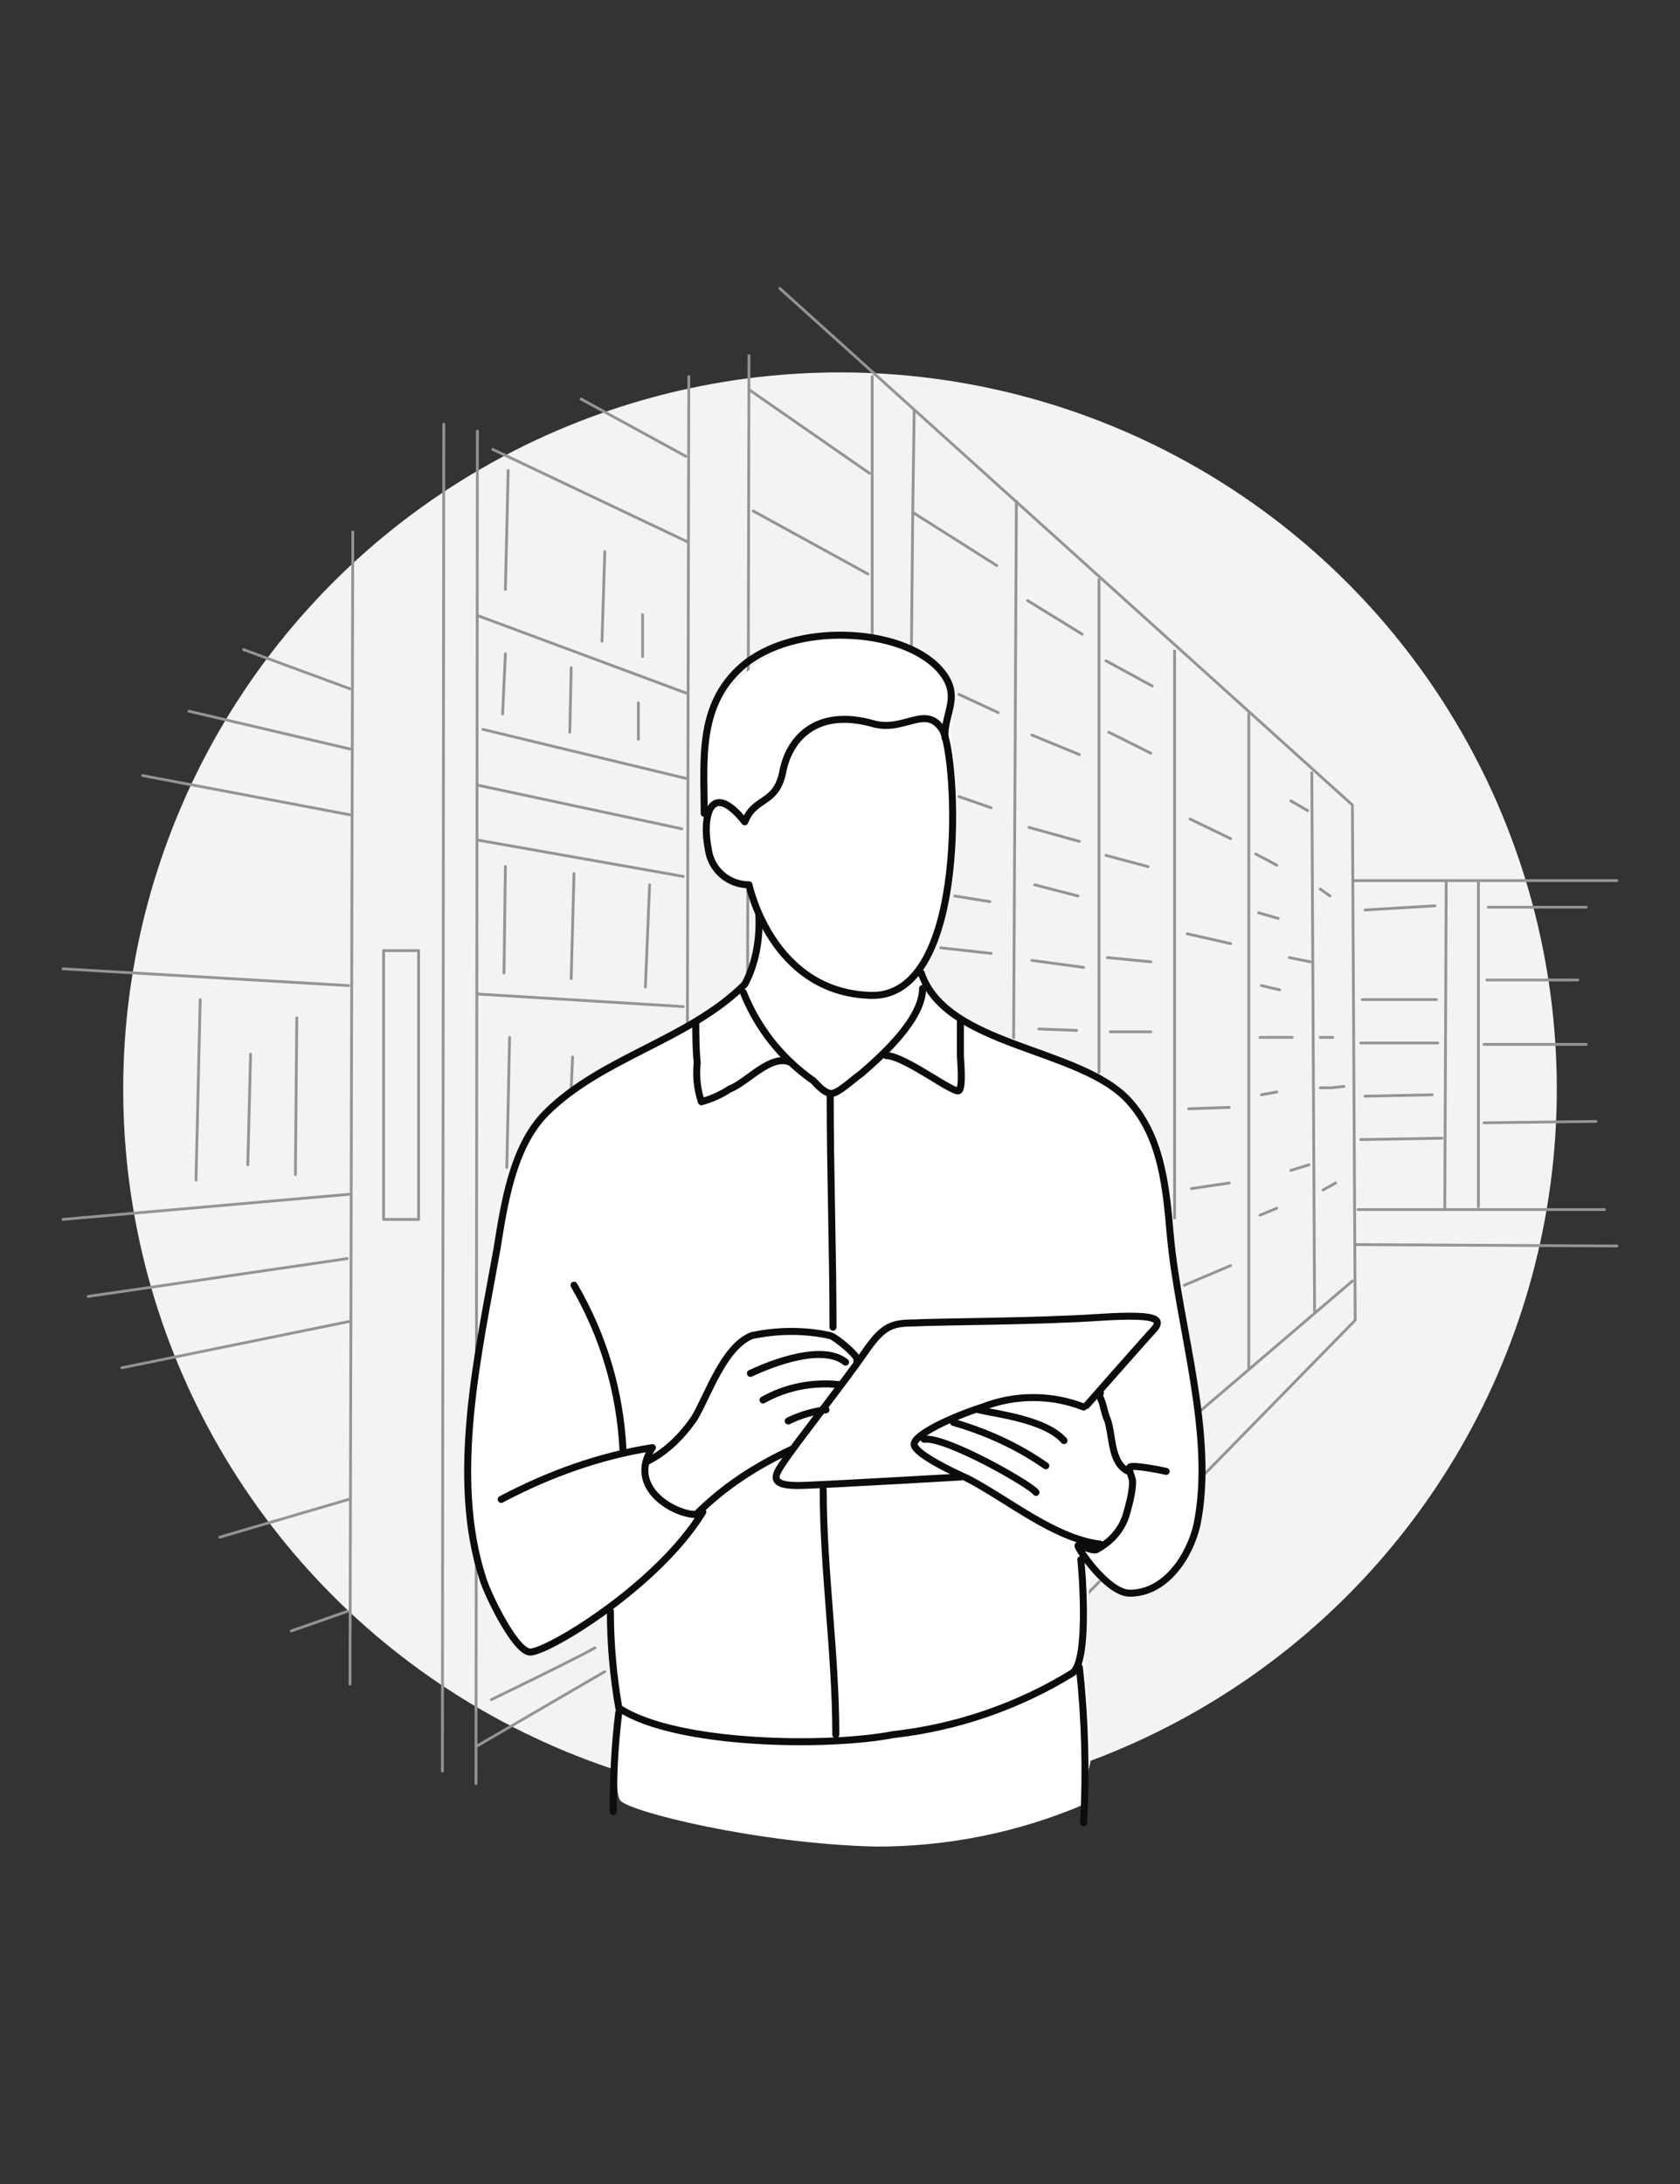 <?xml version="1.0" encoding="utf-8"?>
<!-- Generator: Adobe Illustrator 25.4.0, SVG Export Plug-In . SVG Version: 6.00 Build 0)  -->
<svg version="1.1" id="Ebene_1" xmlns="http://www.w3.org/2000/svg" xmlns:xlink="http://www.w3.org/1999/xlink" x="0px" y="0px"
	 viewBox="0 0 120 156" enable-background="new 0 0 120 156" xml:space="preserve">
<rect x="0" y="0" width="120" height="156" fill="#333333" stroke="none"/>
<circle fill="#F4F3F4" cx="60" cy="77.8" r="51.2"/>
<polyline fill="none" stroke="#949494" stroke-width="0.2" stroke-linecap="round" stroke-linejoin="round" points="55.7,20.6 
	96.6,57.5 96.8,94.3 64.8,127 "/>
<line fill="none" stroke="#949494" stroke-width="0.2" stroke-linecap="round" stroke-linejoin="round" x1="115.5" y1="62.9" x2="96.7" y2="62.9"/>
<line fill="none" stroke="#949494" stroke-width="0.2" stroke-linecap="round" stroke-linejoin="round" x1="115.5" y1="89" x2="96.8" y2="88.9"/>
<line fill="none" stroke="#949494" stroke-width="0.2" stroke-linecap="round" stroke-linejoin="round" x1="114.6" y1="86.4" x2="97" y2="86.4"/>
<line fill="none" stroke="#949494" stroke-width="0.2" stroke-linecap="round" stroke-linejoin="round" x1="103.3" y1="63" x2="103.2" y2="86.3"/>
<line fill="none" stroke="#949494" stroke-width="0.2" stroke-linecap="round" stroke-linejoin="round" x1="105.6" y1="63" x2="105.6" y2="86.2"/>
<line fill="none" stroke="#949494" stroke-width="0.2" stroke-linecap="round" stroke-linejoin="round" x1="96.6" y1="91.5" x2="55.3" y2="126.8"/>
<line fill="none" stroke="#949494" stroke-width="0.2" stroke-linecap="round" stroke-linejoin="round" x1="93.7" y1="55.2" x2="93.9" y2="93.7"/>
<line fill="none" stroke="#949494" stroke-width="0.2" stroke-linecap="round" stroke-linejoin="round" x1="89.2" y1="51" x2="89.2" y2="97.7"/>
<line fill="none" stroke="#949494" stroke-width="0.2" stroke-linecap="round" stroke-linejoin="round" x1="83.9" y1="46.5" x2="83.9" y2="87"/>
<line fill="none" stroke="#949494" stroke-width="0.2" stroke-linecap="round" stroke-linejoin="round" x1="78.5" y1="41.4" x2="78.5" y2="76.6"/>
<line fill="none" stroke="#949494" stroke-width="0.2" stroke-linecap="round" stroke-linejoin="round" x1="72.6" y1="35.8" x2="72.4" y2="74.5"/>
<line fill="none" stroke="#949494" stroke-width="0.2" stroke-linecap="round" stroke-linejoin="round" x1="31.7" y1="30.3" x2="31.6" y2="126.5"/>
<line fill="none" stroke="#949494" stroke-width="0.2" stroke-linecap="round" stroke-linejoin="round" x1="34.1" y1="30.8" x2="34" y2="127.4"/>
<rect x="27.4" y="67.9" fill="none" stroke="#949494" stroke-width="0.2" stroke-linecap="round" stroke-linejoin="round" width="2.5" height="19.2"/>
<line fill="none" stroke="#949494" stroke-width="0.2" stroke-linecap="round" stroke-linejoin="round" x1="49.2" y1="26.9" x2="49.1" y2="73.6"/>
<line fill="none" stroke="#949494" stroke-width="0.2" stroke-linecap="round" stroke-linejoin="round" x1="53.5" y1="25.4" x2="53.4" y2="69.7"/>
<line fill="none" stroke="#949494" stroke-width="0.2" stroke-linecap="round" stroke-linejoin="round" x1="62.3" y1="26.9" x2="62.3" y2="45.9"/>
<polyline fill="none" stroke="#949494" stroke-width="0.2" stroke-linecap="round" stroke-linejoin="round" points="65.3,29.3 
	65.2,36.3 65.1,46.5 "/>
<line fill="none" stroke="#949494" stroke-width="0.2" stroke-linecap="round" stroke-linejoin="round" x1="82.2" y1="53.8" x2="79.2" y2="52.3"/>
<line fill="none" stroke="#949494" stroke-width="0.2" stroke-linecap="round" stroke-linejoin="round" x1="95" y1="64" x2="94.3" y2="63.5"/>
<line fill="none" stroke="#949494" stroke-width="0.2" stroke-linecap="round" stroke-linejoin="round" x1="91.2" y1="61.8" x2="89.7" y2="61"/>
<line fill="none" stroke="#949494" stroke-width="0.2" stroke-linecap="round" stroke-linejoin="round" x1="77.1" y1="53.9" x2="73.7" y2="52.5"/>
<line fill="none" stroke="#949494" stroke-width="0.2" stroke-linecap="round" stroke-linejoin="round" x1="62" y1="41" x2="53.8" y2="36.5"/>
<line fill="none" stroke="#949494" stroke-width="0.2" stroke-linecap="round" stroke-linejoin="round" x1="49.1" y1="38.7" x2="35.2" y2="32.1"/>
<line fill="none" stroke="#949494" stroke-width="0.2" stroke-linecap="round" stroke-linejoin="round" x1="49" y1="32.6" x2="41.5" y2="28.5"/>
<line fill="none" stroke="#949494" stroke-width="0.2" stroke-linecap="round" stroke-linejoin="round" x1="49" y1="49.5" x2="34.2" y2="44"/>
<line fill="none" stroke="#949494" stroke-width="0.2" stroke-linecap="round" stroke-linejoin="round" x1="49" y1="55.6" x2="34.5" y2="52.1"/>
<line fill="none" stroke="#949494" stroke-width="0.2" stroke-linecap="round" stroke-linejoin="round" x1="48.7" y1="59.2" x2="34.2" y2="56.1"/>
<line fill="none" stroke="#949494" stroke-width="0.2" stroke-linecap="round" stroke-linejoin="round" x1="48.8" y1="62.6" x2="34.1" y2="60"/>
<line fill="none" stroke="#949494" stroke-width="0.2" stroke-linecap="round" stroke-linejoin="round" x1="48.8" y1="71.9" x2="34.1" y2="71"/>
<line fill="none" stroke="#949494" stroke-width="0.2" stroke-linecap="round" stroke-linejoin="round" x1="25.2" y1="38" x2="25" y2="120.3"/>
<line fill="none" stroke="#949494" stroke-width="0.2" stroke-linecap="round" stroke-linejoin="round" x1="24.9" y1="70.4" x2="4.5" y2="69.2"/>
<line fill="none" stroke="#949494" stroke-width="0.2" stroke-linecap="round" stroke-linejoin="round" x1="25" y1="58.2" x2="10.2" y2="55.4"/>
<line fill="none" stroke="#949494" stroke-width="0.2" stroke-linecap="round" stroke-linejoin="round" x1="25" y1="53.5" x2="13.5" y2="50.8"/>
<line fill="none" stroke="#949494" stroke-width="0.2" stroke-linecap="round" stroke-linejoin="round" x1="25" y1="49.2" x2="17.4" y2="46.4"/>
<line fill="none" stroke="#949494" stroke-width="0.2" stroke-linecap="round" stroke-linejoin="round" x1="25" y1="85.3" x2="4.5" y2="87.1"/>
<line fill="none" stroke="#949494" stroke-width="0.2" stroke-linecap="round" stroke-linejoin="round" x1="24.8" y1="89.9" x2="6.3" y2="92.6"/>
<line fill="none" stroke="#949494" stroke-width="0.2" stroke-linecap="round" stroke-linejoin="round" x1="24.9" y1="94.4" x2="8.7" y2="97.7"/>
<line fill="none" stroke="#949494" stroke-width="0.2" stroke-linecap="round" stroke-linejoin="round" x1="24.9" y1="107.1" x2="15.7" y2="109.8"/>
<line fill="none" stroke="#949494" stroke-width="0.2" stroke-linecap="round" stroke-linejoin="round" x1="24.8" y1="115.1" x2="20.8" y2="116.5"/>
<line fill="none" stroke="#949494" stroke-width="0.2" stroke-linecap="round" stroke-linejoin="round" x1="43.2" y1="119.4" x2="34.1" y2="124.7"/>
<path fill="none" stroke="#949494" stroke-width="0.2" stroke-linecap="round" stroke-linejoin="round" d="M42.5,117.7
	c-1.4,0.8-7.4,3.7-7.4,3.7"/>
<line fill="none" stroke="#949494" stroke-width="0.2" stroke-linecap="round" stroke-linejoin="round" x1="62.1" y1="33.8" x2="53.6" y2="27.9"/>
<line fill="none" stroke="#949494" stroke-width="0.2" stroke-linecap="round" stroke-linejoin="round" x1="71.2" y1="40.4" x2="65.2" y2="36.6"/>
<line fill="none" stroke="#949494" stroke-width="0.2" stroke-linecap="round" stroke-linejoin="round" x1="71.3" y1="50.9" x2="68.5" y2="49.6"/>
<line fill="none" stroke="#949494" stroke-width="0.2" stroke-linecap="round" stroke-linejoin="round" x1="70.8" y1="57.7" x2="68.5" y2="56.9"/>
<line fill="none" stroke="#949494" stroke-width="0.2" stroke-linecap="round" stroke-linejoin="round" x1="77.1" y1="60.1" x2="73.5" y2="59.1"/>
<line fill="none" stroke="#949494" stroke-width="0.2" stroke-linecap="round" stroke-linejoin="round" x1="82" y1="61.9" x2="79" y2="61.1"/>
<line fill="none" stroke="#949494" stroke-width="0.2" stroke-linecap="round" stroke-linejoin="round" x1="91.3" y1="65.6" x2="89.9" y2="65.2"/>
<line fill="none" stroke="#949494" stroke-width="0.2" stroke-linecap="round" stroke-linejoin="round" x1="93.6" y1="68.7" x2="92.1" y2="68.4"/>
<line fill="none" stroke="#949494" stroke-width="0.2" stroke-linecap="round" stroke-linejoin="round" x1="77" y1="64" x2="73.9" y2="63.2"/>
<line fill="none" stroke="#949494" stroke-width="0.2" stroke-linecap="round" stroke-linejoin="round" x1="70.7" y1="64.4" x2="68.2" y2="64"/>
<line fill="none" stroke="#949494" stroke-width="0.2" stroke-linecap="round" stroke-linejoin="round" x1="70.8" y1="68.1" x2="67.2" y2="67.7"/>
<line fill="none" stroke="#949494" stroke-width="0.2" stroke-linecap="round" stroke-linejoin="round" x1="77.4" y1="69.1" x2="73.7" y2="68.6"/>
<line fill="none" stroke="#949494" stroke-width="0.2" stroke-linecap="round" stroke-linejoin="round" x1="82.2" y1="68.7" x2="79.1" y2="68.4"/>
<line fill="none" stroke="#949494" stroke-width="0.2" stroke-linecap="round" stroke-linejoin="round" x1="77.3" y1="45.3" x2="73.4" y2="42.9"/>
<line fill="none" stroke="#949494" stroke-width="0.2" stroke-linecap="round" stroke-linejoin="round" x1="82.3" y1="49" x2="79" y2="47.2"/>
<line fill="none" stroke="#949494" stroke-width="0.2" stroke-linecap="round" stroke-linejoin="round" x1="93.4" y1="57.9" x2="92.2" y2="57.2"/>
<line fill="none" stroke="#949494" stroke-width="0.2" stroke-linecap="round" stroke-linejoin="round" x1="91.4" y1="70.7" x2="90.1" y2="70.4"/>
<line fill="none" stroke="#949494" stroke-width="0.2" stroke-linecap="round" stroke-linejoin="round" x1="95.2" y1="74.1" x2="94.3" y2="74.1"/>
<polyline fill="none" stroke="#949494" stroke-width="0.2" stroke-linecap="round" stroke-linejoin="round" points="92.3,74.1 
	90.9,74.1 90,74.1 "/>
<line fill="none" stroke="#949494" stroke-width="0.2" stroke-linecap="round" stroke-linejoin="round" x1="82.2" y1="73.7" x2="79.3" y2="73.7"/>
<line fill="none" stroke="#949494" stroke-width="0.2" stroke-linecap="round" stroke-linejoin="round" x1="76.9" y1="73.6" x2="74.2" y2="73.5"/>
<polyline fill="none" stroke="#949494" stroke-width="0.2" stroke-linecap="round" stroke-linejoin="round" points="96,77.6 
	95.1,77.7 94.3,77.7 "/>
<line fill="none" stroke="#949494" stroke-width="0.2" stroke-linecap="round" stroke-linejoin="round" x1="91.2" y1="78" x2="90.1" y2="78.2"/>
<line fill="none" stroke="#949494" stroke-width="0.2" stroke-linecap="round" stroke-linejoin="round" x1="93.5" y1="83.2" x2="92.2" y2="83.6"/>
<line fill="none" stroke="#949494" stroke-width="0.2" stroke-linecap="round" stroke-linejoin="round" x1="95.4" y1="84.5" x2="94.5" y2="85"/>
<line fill="none" stroke="#949494" stroke-width="0.2" stroke-linecap="round" stroke-linejoin="round" x1="91.2" y1="86.3" x2="90" y2="86.8"/>
<line fill="none" stroke="#949494" stroke-width="0.2" stroke-linecap="round" stroke-linejoin="round" x1="103" y1="81.3" x2="97.2" y2="81.4"/>
<line fill="none" stroke="#949494" stroke-width="0.2" stroke-linecap="round" stroke-linejoin="round" x1="102.3" y1="78.2" x2="97.5" y2="78.3"/>
<line fill="none" stroke="#949494" stroke-width="0.2" stroke-linecap="round" stroke-linejoin="round" x1="102.7" y1="74.5" x2="97.2" y2="74.5"/>
<line fill="none" stroke="#949494" stroke-width="0.2" stroke-linecap="round" stroke-linejoin="round" x1="102.6" y1="71.4" x2="97.3" y2="71.4"/>
<line fill="none" stroke="#949494" stroke-width="0.2" stroke-linecap="round" stroke-linejoin="round" x1="102.5" y1="64.7" x2="97.5" y2="65"/>
<line fill="none" stroke="#949494" stroke-width="0.2" stroke-linecap="round" stroke-linejoin="round" x1="113.3" y1="64.8" x2="106.3" y2="64.8"/>
<line fill="none" stroke="#949494" stroke-width="0.2" stroke-linecap="round" stroke-linejoin="round" x1="112.7" y1="70" x2="106.2" y2="70"/>
<line fill="none" stroke="#949494" stroke-width="0.2" stroke-linecap="round" stroke-linejoin="round" x1="113.3" y1="74.6" x2="106" y2="74.6"/>
<line fill="none" stroke="#949494" stroke-width="0.2" stroke-linecap="round" stroke-linejoin="round" x1="114" y1="80.1" x2="106" y2="80.2"/>
<line fill="none" stroke="#949494" stroke-width="0.2" stroke-linecap="round" stroke-linejoin="round" x1="36.1" y1="61.9" x2="36" y2="69.5"/>
<line fill="none" stroke="#949494" stroke-width="0.2" stroke-linecap="round" stroke-linejoin="round" x1="41" y1="62.4" x2="40.8" y2="69.9"/>
<line fill="none" stroke="#949494" stroke-width="0.2" stroke-linecap="round" stroke-linejoin="round" x1="46.4" y1="63.2" x2="46.1" y2="70.5"/>
<line fill="none" stroke="#949494" stroke-width="0.2" stroke-linecap="round" stroke-linejoin="round" x1="36.1" y1="46.7" x2="35.9" y2="51"/>
<line fill="none" stroke="#949494" stroke-width="0.2" stroke-linecap="round" stroke-linejoin="round" x1="40.8" y1="47.7" x2="40.7" y2="52.3"/>
<line fill="none" stroke="#949494" stroke-width="0.2" stroke-linecap="round" stroke-linejoin="round" x1="45.6" y1="50.2" x2="45.6" y2="52.8"/>
<line fill="none" stroke="#949494" stroke-width="0.2" stroke-linecap="round" stroke-linejoin="round" x1="36.3" y1="33.6" x2="36.1" y2="42.1"/>
<line fill="none" stroke="#949494" stroke-width="0.2" stroke-linecap="round" stroke-linejoin="round" x1="43.2" y1="39.4" x2="43" y2="45.8"/>
<line fill="none" stroke="#949494" stroke-width="0.2" stroke-linecap="round" stroke-linejoin="round" x1="45.9" y1="43.9" x2="45.9" y2="46.9"/>
<line fill="none" stroke="#949494" stroke-width="0.2" stroke-linecap="round" stroke-linejoin="round" x1="36.4" y1="74.1" x2="36.2" y2="83.4"/>
<line fill="none" stroke="#949494" stroke-width="0.2" stroke-linecap="round" stroke-linejoin="round" x1="40.9" y1="75.5" x2="40.8" y2="77.8"/>
<line fill="none" stroke="#949494" stroke-width="0.2" stroke-linecap="round" stroke-linejoin="round" x1="21.2" y1="72.7" x2="21.1" y2="83.9"/>
<line fill="none" stroke="#949494" stroke-width="0.2" stroke-linecap="round" stroke-linejoin="round" x1="17.9" y1="75.3" x2="17.7" y2="83.2"/>
<line fill="none" stroke="#949494" stroke-width="0.2" stroke-linecap="round" stroke-linejoin="round" x1="14.3" y1="71.4" x2="14" y2="84.3"/>
<line fill="none" stroke="#949494" stroke-width="0.2" stroke-linecap="round" stroke-linejoin="round" x1="87.9" y1="59.9" x2="85" y2="58.5"/>
<line fill="none" stroke="#949494" stroke-width="0.2" stroke-linecap="round" stroke-linejoin="round" x1="87.9" y1="67.4" x2="84.8" y2="66.7"/>
<line fill="none" stroke="#949494" stroke-width="0.2" stroke-linecap="round" stroke-linejoin="round" x1="87.8" y1="79.1" x2="84.9" y2="79.2"/>
<line fill="none" stroke="#949494" stroke-width="0.2" stroke-linecap="round" stroke-linejoin="round" x1="87.8" y1="84.5" x2="85.1" y2="84.9"/>
<line fill="none" stroke="#949494" stroke-width="0.2" stroke-linecap="round" stroke-linejoin="round" x1="87.9" y1="90.4" x2="84.6" y2="91.8"/>
<path fill="#FFFFFF" d="M77.4,128.9c-4.7,2-9.7,3-14.8,3c-8.5-0.2-17.7-2.5-18.3-3.3c-0.6-0.8,0.2-6.5,0.2-6.5l-0.8-7.1
	c-1.5,1-3.1,2-4.8,2.8c-1.4,0.5-2.5,0.4-3.6-2.8c-1.2-3.3-2.7-8-0.8-18.8s1.9-15.7,6.5-18.3s11.4-6.2,12.2-7.3
	c0.6-1.5,1-3.1,1.1-4.7c0.1-0.9-0.1-1.7-0.5-2.5c0,0-2.3-0.3-2.7-1.8c-0.4-1.1-0.6-2.3-0.6-3.5c0.2-1.3-0.5-5.6,1.2-8.3
	c2.7-3.7,7.4-5.3,11.8-4c5.7,1.5,4.4,5,4.4,6.4c0.5,3.5,0.6,7.1,0.2,10.6c-0.5,2.2-1.2,4.4-2.2,6.5c0.4,1.1,1,2,1.9,2.8
	c1.2,0.7,6.4,2.9,9.2,4c3.4,1.1,5.8,4,6.3,7.5c0.4,4.1,0.9,7.2,1.5,10.7c0.7,3.9,1.1,7.8,1.2,11.7c-0.2,2.4-1.9,10.7-8.1,6.5
	c-0.4,3.6-0.4,6.5-0.4,6.5c0.2,2.3,0.4,4.5,0.4,6.8C77.5,127.4,77.4,128.9,77.4,128.9z"/>
<path fill="none" stroke="#0B0C0C" stroke-width="0.5" stroke-linecap="round" stroke-linejoin="round" d="M62.4,51.7
	c2.2,0.6,3.7-1.4,4.9,0.4c1.1,1.8,2,19.2-5.1,19s-8.7-7.9-8.7-7.9c-1.5,0-2.7-1.1-2.9-2.5c-0.5-2.5,0.2-5,2.6-2
	c0.7-1.8,2.2-1.2,2.7-3.5C56.3,52.9,58.2,50.5,62.4,51.7z"/>
<path fill="none" stroke="#0B0C0C" stroke-width="0.5" stroke-linecap="round" stroke-linejoin="round" d="M67.5,52.7
	c-0.1-1.8,1.3-3-0.4-4.9c-2.7-3-10.4-3.4-14.1-0.2c-3.2,2.8-2.7,6.8-2.7,10.5"/>
<path fill="none" stroke="#0B0C0C" stroke-width="0.5" stroke-linecap="round" stroke-linejoin="round" d="M54.2,65.3
	c0.1,1.7-0.2,3.5-1,5c-4,4-10.2,5.2-14.2,9.2c-2.4,2.4-3,6.6-3.5,9.7c-1.3,7.3-3.4,16.3-1,23.6c0.3,1,2.2,5,3.3,5.2
	c1,0.2,9.1-4.6,12.4-10c-0.6,0.8-5.8-1.2-3.6-4.6c-3.8,0.6-7.4,1.9-10.8,3.7"/>
<path fill="none" stroke="#0B0C0C" stroke-width="0.5" stroke-linecap="round" stroke-linejoin="round" d="M41,91.8
	c2.1,3.6,3.3,7.6,3.5,11.8"/>
<path fill="none" stroke="#0B0C0C" stroke-width="0.5" stroke-linecap="round" stroke-linejoin="round" d="M77.6,100.4
	c0,0,3.7-4.2,4.6-5.2c0.9-0.9,0.9-1.4-3.7-1.1c-4.5,0.3-11.6,0.3-13.3,0.4c-1.6,0-2.2,0.3-3.5,2.2c-1.3,1.9-5,6.6-5.7,7.7
	c-0.7,1-1.2,1.8,1.4,1.7s11.2-0.6,11.2-0.6"/>
<path fill="none" stroke="#0B0C0C" stroke-width="0.5" stroke-linecap="round" stroke-linejoin="round" d="M49.7,108.2
	c2-2,4.3-3.5,6.9-4.7"/>
<path fill="none" stroke="#0B0C0C" stroke-width="0.5" stroke-linecap="round" stroke-linejoin="round" d="M61.2,97.2
	c0.3-0.2-1.5-1.7-1.9-1.8c-1.8-0.4-3.7-0.4-5.6,0c-2,0.8-3.1,4.2-4.1,5.9c-0.9,1.3-2,2.4-3.4,3.1"/>
<path fill="none" stroke="#0B0C0C" stroke-width="0.5" stroke-linecap="round" stroke-linejoin="round" d="M59.9,98.9
	c-1.9-0.2-3.8,0.2-5.4,1.1"/>
<path fill="none" stroke="#0B0C0C" stroke-width="0.5" stroke-linecap="round" stroke-linejoin="round" d="M77.4,100.5
	c-2.3-0.9-4.9-0.9-7.2,0c-2.2,0.7-5,2-4.9,2.7c0.1,0.7,3.1,2.1,3.8,2.4c2.9,1.5,6.2,4.3,9.5,4.7"/>
<path fill="none" stroke="#0B0C0C" stroke-width="0.5" stroke-linecap="round" stroke-linejoin="round" d="M78.6,99.5
	c-0.2-0.2,0,0.4,0.1,0.6c0.1,0.2,0.2,0.9,0.4,1.3c0.4,1.1,0.2,3.1,1.5,3.7"/>
<path fill="none" stroke="#0B0C0C" stroke-width="0.5" stroke-linecap="round" stroke-linejoin="round" d="M65.8,69.5
	c1.8,5.3,11.3,5.3,14.8,9.1c2.4,2.6,2.7,6.3,3,9.7c0.6,6.5,3.2,14.2,1.9,20.6c-0.5,2.2-2.2,4.9-4.8,4.9c-1.6,0-3.8-3.3-3.7-3.4
	c0-0.1,1,0.4,1.3,0.3c1.1-0.6,1.9-1.5,2.2-2.7c0.2-0.7,0.4-1.5,0.4-2.2c0-0.2-0.3-0.8-0.2-1c0.1-0.2,2.2,0.2,2.6,0.3"/>
<path fill="none" stroke="#0B0C0C" stroke-width="0.5" stroke-linecap="round" stroke-linejoin="round" d="M77.2,111.4
	c0-0.2,0.7,7.2-0.6,8.1c-3.9,2.4-8.3,3.9-12.8,4.4c-4.6,0.9-15.5,0.8-19.6-1.9c-0.4-2.3-0.6-4.6-0.6-6.9"/>
<path fill="none" stroke="#0B0C0C" stroke-width="0.5" stroke-linecap="round" stroke-linejoin="round" d="M44.2,122.3
	c-0.3,2.4-0.4,4.7-0.4,7.1"/>
<path fill="none" stroke="#0B0C0C" stroke-width="0.5" stroke-linecap="round" stroke-linejoin="round" d="M77.1,119.1
	c0.4,3.7,0.5,7.4,0.3,11.1"/>
<path fill="none" stroke="#0B0C0C" stroke-width="0.5" stroke-linecap="round" stroke-linejoin="round" d="M53.1,70.9
	c1,2.5,2.7,4.7,5,6.3c0.3,0.3,0.7,0.8,1.2,0.9c0.5,0.1,1.6-1,2.2-1.4c1.5-1.3,4.4-3.9,4.4-6.1"/>
<path fill="none" stroke="#0B0C0C" stroke-width="0.5" stroke-linecap="round" stroke-linejoin="round" d="M59.3,78.3
	c0,5.5,0.2,11.1,0.2,16.5"/>
<path fill="none" stroke="#0B0C0C" stroke-width="0.5" stroke-linecap="round" stroke-linejoin="round" d="M58.8,106.4
	c0,5.8,0.9,11.7,0.9,17.5"/>
<path fill="none" stroke="#0B0C0C" stroke-width="0.5" stroke-linecap="round" stroke-linejoin="round" d="M68.6,73
	c0,0.8,0,1.6,0,2.4c0,0.3,0.2,2.2-0.1,2.5s-3.9-2.5-5.2-2.5"/>
<path fill="none" stroke="#0B0C0C" stroke-width="0.5" stroke-linecap="round" stroke-linejoin="round" d="M49.7,73
	c0,1,0,1.9,0.1,2.9c-0.1,1,0,1.9,0.3,2.8c0.7-0.2,1.4-0.5,2-0.9c1.3-0.5,3-2.6,4.4-1.9"/>
<path fill="none" stroke="#0B0C0C" stroke-width="0.5" stroke-linecap="round" stroke-linejoin="round" d="M53.6,98.1
	c1.7-0.8,5.2-2.1,6.8-0.8"/>
<path fill="none" stroke="#0B0C0C" stroke-width="0.5" stroke-linecap="round" stroke-linejoin="round" d="M56.3,101.5
	c0.8-0.4,1.8-0.7,2.7-0.8"/>
<path fill="none" stroke="#0B0C0C" stroke-width="0.5" stroke-linecap="round" stroke-linejoin="round" d="M69.9,100.7
	c1.3,0.3,4.8,0.7,6.1,2.2"/>
<path fill="none" stroke="#0B0C0C" stroke-width="0.5" stroke-linecap="round" stroke-linejoin="round" d="M68.1,101.6
	c2.4,0.7,4.6,1.7,6.6,3.1"/>
<path fill="none" stroke="#0B0C0C" stroke-width="0.5" stroke-linecap="round" stroke-linejoin="round" d="M66,102.8
	c1.6-0.2,7.7,3.3,8,3.8"/>
</svg>
